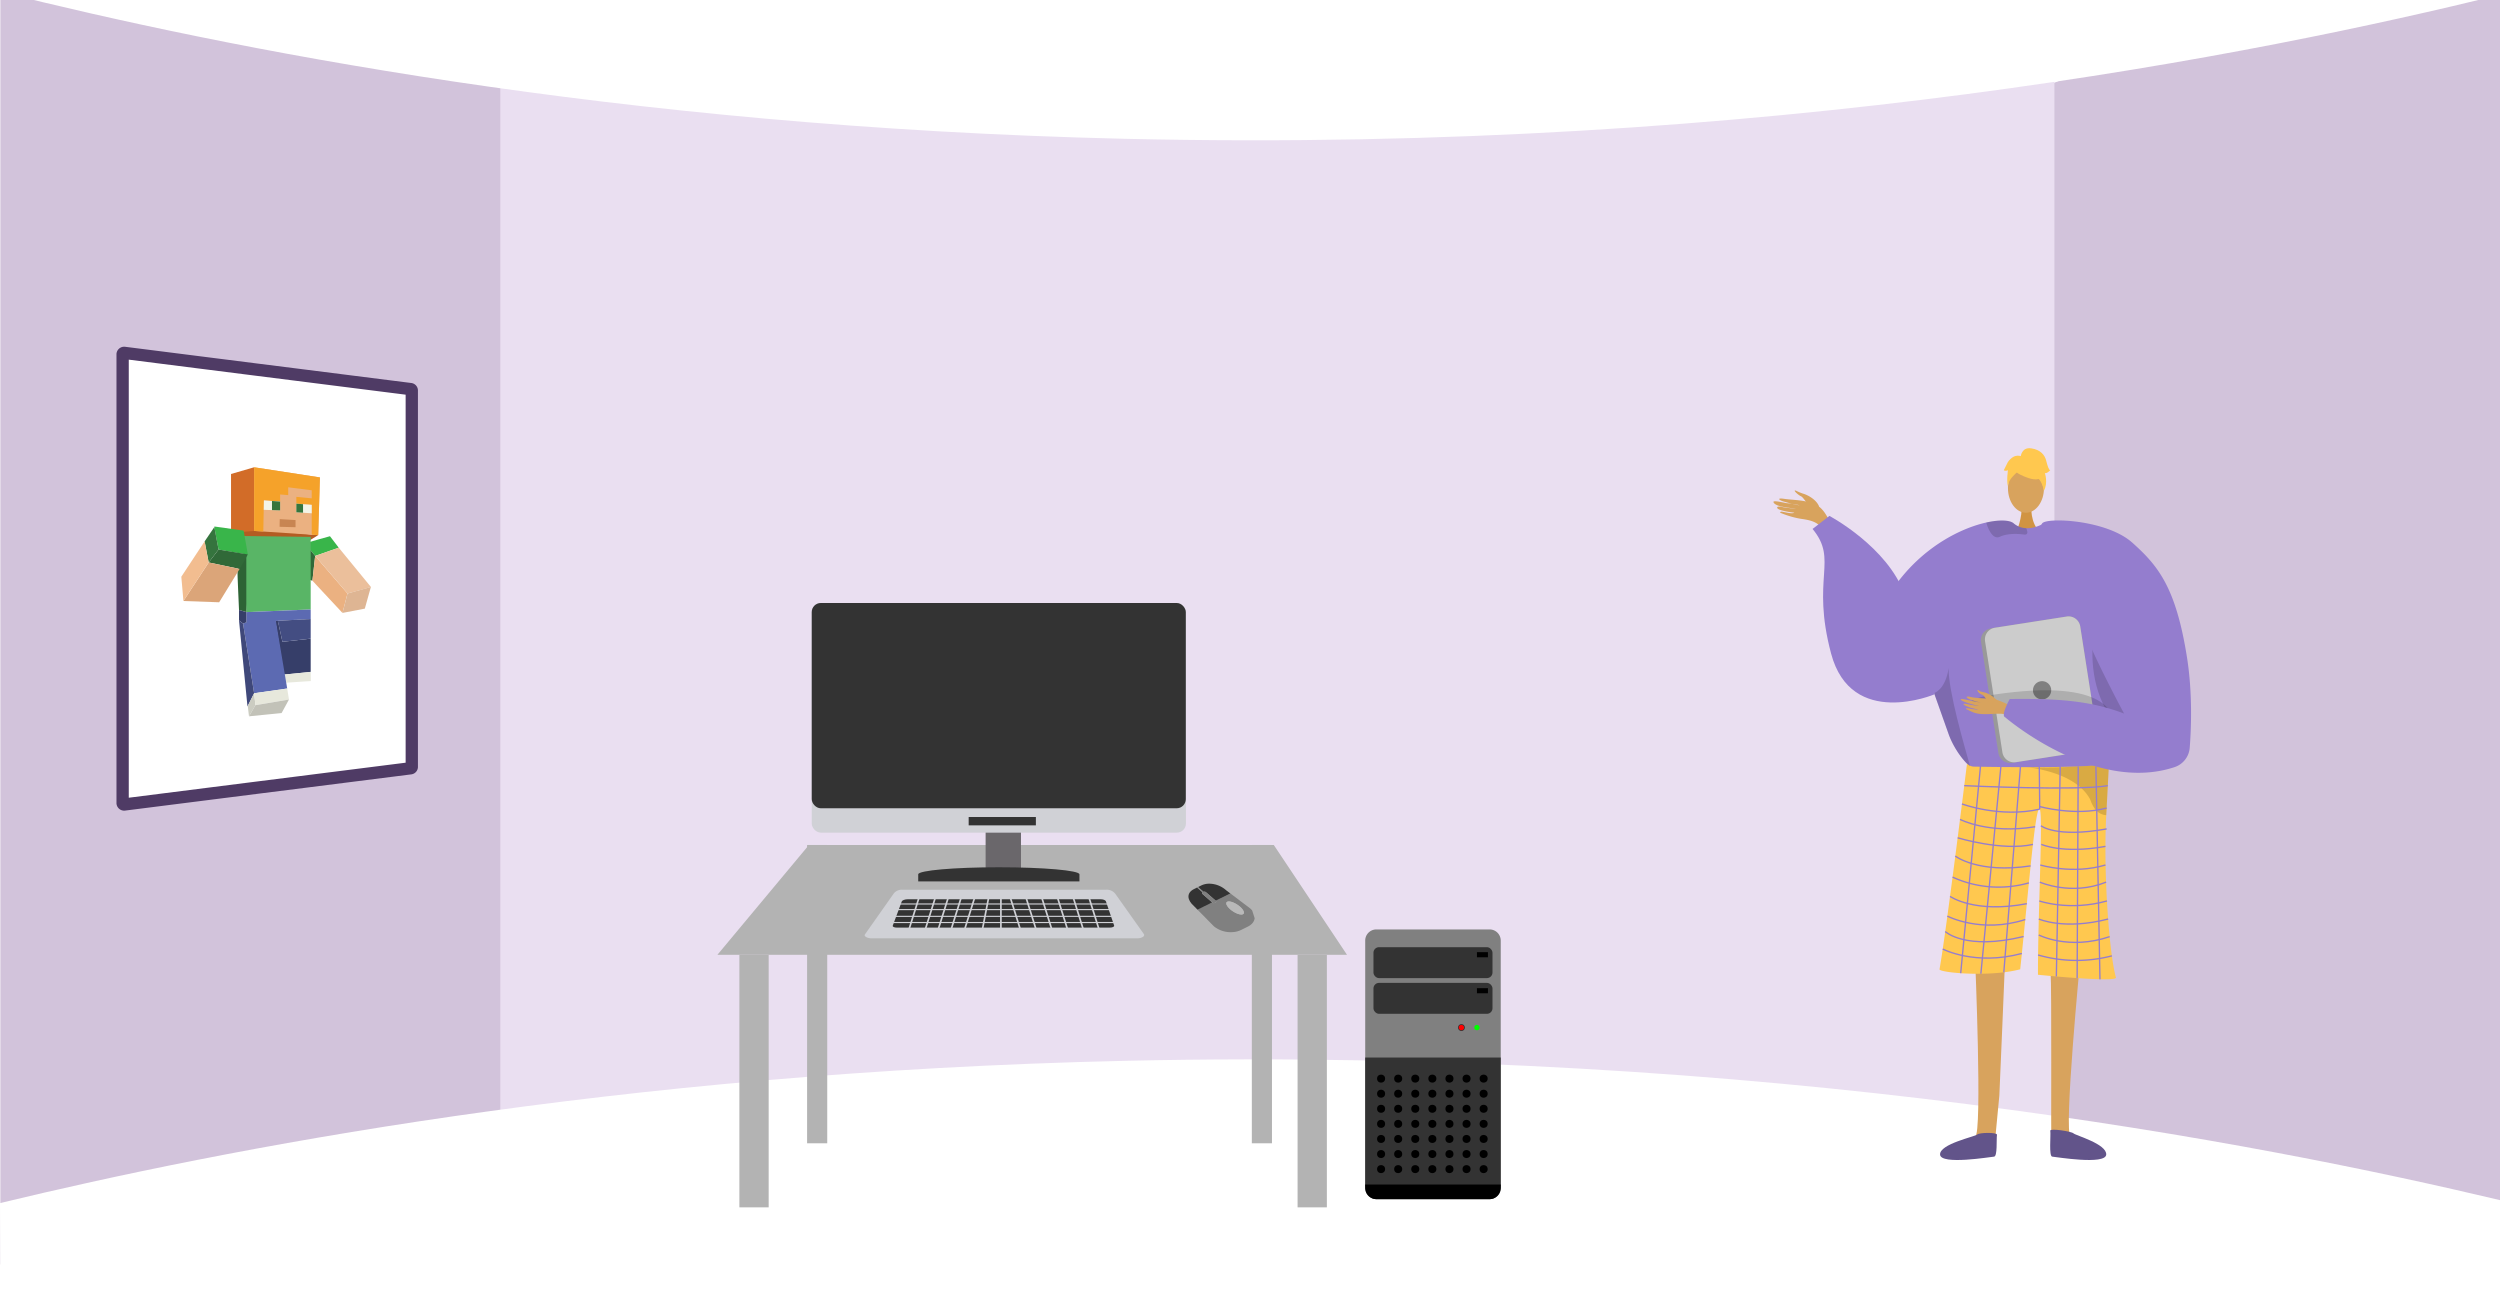 <svg xmlns="http://www.w3.org/2000/svg" xmlns:xlink="http://www.w3.org/1999/xlink" width="1366" height="707.29" viewBox="0 0 1366 707.29"><defs><style>.a,.u{fill:none;}.b{clip-path:url(#a);}.c{fill:#d2c3db;}.d{fill:#eadff1;}.ac,.e{fill:#fff;}.f{fill:#b3b3b3;}.g{fill:#d0d1d6;}.h{fill:#333;}.i,.j{fill:#d8a35d;}.i{fill-rule:evenodd;}.k{fill:#d19442;}.l{fill:#947dce;}.m{fill:#ffc84f;}.n{opacity:0.15;}.o{fill:#62548a;}.p{opacity:0.3;}.q{opacity:0.5;}.r{fill:#999;}.s{fill:#ccc;}.t{fill:gray;}.u{stroke:#947dce;stroke-width:0.747px;}.ac,.u{stroke-miterlimit:10;}.v{fill:#6a676b;}.w{isolation:isolate;}.x{clip-path:url(#b);}.y{fill:#b9b9b9;}.z{fill:#302f30;}.aa{fill:red;}.ab{fill:lime;}.ac{stroke:#4f3b65;stroke-width:6.719px;}.ad{fill:#39b54a;}.ae{fill:#b35c22;}.af{fill:#d26c28;}.ag{fill:#306938;}.ah{fill:#ebb181;}.ai{fill:#59b566;}.aj{fill:#f5a22a;}.ak{fill:#f3f4e8;}.al{fill:#c88552;}.am{fill:#36753d;}.an{fill:#2d6335;}.ao{fill:#35743e;}.ap{fill:#363e69;}.aq{fill:#e7e8dc;}.ar{fill:#dba579;}.as{fill:#f2bd90;}.at{fill:#5c6ab2;}.au{fill:#3f487a;}.av{fill:#cbccc1;}.aw{fill:#c2c2b8;}.ax{fill:#ebbf9b;}.ay{fill:#deb593;}.az{fill:#434d82;}</style><clipPath id="a"><rect class="a" width="1366" height="707.29" transform="translate(0 3698.243)"/></clipPath><clipPath id="b"><path class="a" d="M655.784,4208.773l-8.584-26.79,31.881-2.2,8.584,26.79Z"/></clipPath></defs><g transform="translate(0 -3698.243)"><g class="b"><path class="c" d="M1366,3642.474v758.464l-242.228-67.586-32.991-6.263L1092.417,3769l30.118-25.561Z"/><path class="c" d="M316.3,3758.409,300.245,4314.78.2,4389.178V3639.125L299.045,3732.7Z"/><path class="d" d="M697.978,3722.009H273.37v617.384h849.165V3722.009Z"/><path class="e" d="M0,3693.718c121.657,30.38,335.7,73.888,615,80.372,352.972,8.194,622.429-47.1,751-78.7v-62.454H0Z"/><path class="e" d="M0,4355.621c121.657-29.39,335.7-71.48,615-77.753,352.972-7.927,622.429,45.569,751,76.134v47.189L.2,4403.938Z"/><path class="f" d="M736,4219.938H392l50-60H696Z"/><rect class="f" width="16" height="138" transform="translate(404 4219.938)"/><rect class="f" width="11" height="163" transform="translate(441 4159.938)"/><rect class="f" width="11" height="163" transform="translate(684 4159.938)"/><rect class="f" width="16" height="138" transform="translate(709 4219.938)"/><path class="g" d="M621.641,4210.938H475.953c-1.618,0-4.281-1-3.281-2.23L488.4,4186.37a5.576,5.576,0,0,1,4.546-1.987H604.435a6.041,6.041,0,0,1,4.912,2.141l15.569,21.968C626.008,4209.892,623.416,4210.938,621.641,4210.938Z"/><path class="h" d="M606.512,4205.078H489.874c-1.294,0-2.281-.5-2.077-1.047l4.919-13.2c.265-.712,1.7-1.236,3.373-1.236h105.2c1.49,0,2.755.47,2.971,1.1l4.508,13.275C608.947,4204.559,607.886,4205.078,606.512,4205.078Z"/><rect class="g" width="121.634" height="0.614" transform="translate(487.463 4191.87)"/><rect class="g" width="121.634" height="0.614" transform="translate(487.463 4194.942)"/><rect class="g" width="121.634" height="0.614" transform="translate(487.463 4198.627)"/><rect class="g" width="121.634" height="0.614" transform="translate(487.463 4202.006)"/><rect class="g" width="0.921" height="20.272" transform="translate(502.194 4186.976) rotate(17.439)"/><rect class="g" width="0.921" height="20.272" transform="translate(511.102 4186.976) rotate(17.439)"/><rect class="g" width="0.921" height="20.272" transform="translate(518.166 4186.976) rotate(17.439)"/><rect class="g" width="0.921" height="20.272" transform="translate(525.231 4186.976) rotate(17.439)"/><rect class="g" width="0.921" height="20.272" transform="translate(532.602 4186.976) rotate(17.439)"/><rect class="g" width="0.921" height="20.272" transform="translate(540.083 4186.746) rotate(10.978)"/><rect class="g" width="0.921" height="20.272" transform="translate(546.437 4186.648)"/><rect class="g" width="0.921" height="20.272" transform="translate(594.102 4187.252) rotate(-17.439)"/><rect class="g" width="0.921" height="20.272" transform="translate(585.501 4187.252) rotate(-17.439)"/><rect class="g" width="0.921" height="20.272" transform="translate(576.901 4187.252) rotate(-17.439)"/><rect class="g" width="0.921" height="20.272" transform="translate(568.3 4187.252) rotate(-17.439)"/><rect class="g" width="0.921" height="20.272" transform="translate(559.7 4187.252) rotate(-17.439)"/><rect class="g" width="0.921" height="20.272" transform="translate(551.1 4187.252) rotate(-17.439)"/><path class="i" d="M993.88,3974.807c-1.389-3.393-5.8-6.04-8.751-6.856a29.72,29.72,0,0,1-3.763-1.581c-2.287-.772,1.332,2.491,2.7,3.039,1.111.445,3.1,3.754,4.192,4.888s3.425,2.779,4.681,2.79S993.7,3975.437,993.88,3974.807Z"/><path class="i" d="M1001.546,3986.57c-2.653-4.765-4.639-10.427-9.735-12.793s-12.722-2.326-16.771-2.946c-4.763-.729-2.766.821-.256,1.494,1.631.437,6.905,2,8.553,1.988a52.318,52.318,0,0,0-6.877-1.119c-.392.11-7.948-1.953-7.435-.563,1,2.7,9.531,3.039,12.249,3.632-1.434-.052-3.765-.482-5.147-.538-1.173-.049-4.714-1.338-5.063-.26-.55,1.7,8.189,2.8,9.352,2.9-1.15.924-5.535-.46-7.064-.566-.153-.011-1.545.323.128.912a50.279,50.279,0,0,0,10.279,2.97c4.028.595,8.752,1.215,11.436,4.893C997.345,3986.454,999.449,3986.83,1001.546,3986.57Z"/><path class="j" d="M1136.714,4221.891s-9.277,95.725-5.333,97.372c7.077,3,34.793,12.822,4.236,10.664-15.7.946-14.544-2.56-14.789-5.532-.2-2.428.26-88.1-.385-94.76-.144-1.492-.232-2.394-.232-2.394Z"/><path class="j" d="M1079.185,4221.891s4.022,95.725.077,97.372c-7.077,3-34.792,12.822-4.236,10.664,15.7.946,14.545-2.56,14.79-5.532.2-2.428,1.981-20.856,2.626-27.518.144-1.492,3.22-76.36,3.22-76.36Z"/><path class="k" d="M1109.953,3974.87s-.818,9.121,4.809,14.165-12.966,0-12.966,0,3.459-8.736,2.683-14.165S1109.953,3974.87,1109.953,3974.87Z"/><ellipse class="j" cx="9.836" cy="13.42" rx="9.836" ry="13.42" transform="translate(1097.149 3951.566)"/><path class="l" d="M1026.883,4032.866c14.891-31.148,41.466-45.358,58.433-49.131,7.345-1.636,12.888-1.315,14.913.433a11,11,0,0,0,6.866,2.668,14.881,14.881,0,0,0,3.856-.352,19.142,19.142,0,0,0,4.086-1.389c.628-.292.994-.5.994-.5a39.887,39.887,0,0,1,10.385.62c38.388,7.516,45.067,71.882,44.723,77.418-.209,3.295-3.616,18.223-7.874,31.492-3.489,10.893-7.561,20.673-10.908,22.025-7.427,2.989-63.5,7.09-75.027,1.591-.269-.2-.561-.418-.837-.657-4.326-3.519-9.018-10.467-11.506-16.975,0-.007-6.627-18.686-7.979-22.489-.015-.037-.023-.067-.038-.1-.045-.149-.1-.291-.149-.425-.015-.053-.038-.1-.052-.15"/><path class="m" d="M1074.76,4115.534a6.061,6.061,0,0,0,3.441,1.587c8.086.159,43.011.757,61.957-.332,6.684-.384,11.378-.978,12.2-1.88a.7.7,0,0,1-.006.077c-.049,1.045-.648,13-1.489,28.672-1.66,30.936,1.537,75.244,5.273,88.692.806,2.9-42.586-1.494-42.586-1.494-.121-31.925,2.908-87.973.951-90.485-2.38-3.057-6.239,46.243-10.664,87.5-17.184,4.482-44.4,1.761-44.081,0C1063.495,4206.948,1074.76,4115.534,1074.76,4115.534Z"/><path class="n" d="M1056.771,4076.947c.015.052.037.1.052.15.052.134.1.276.149.425.015.03.023.06.038.1,1.352,3.8,7.979,22.482,7.979,22.489,2.488,6.508,7.18,13.456,11.506,16.975-2.936-10.632-12.089-41.451-11.738-53.868C1063.009,4075.184,1056.771,4076.94,1056.771,4076.947Z"/><path class="n" d="M1146.537,4032.422s-18.582,55.47,32.974,79.028l1.047.7-.266-13.046s-24.293-33.9-24.385-34.772S1146.537,4032.422,1146.537,4032.422Z"/><path class="n" d="M1107.745,3989.04c.03.889-.44,1.471-1.868,1.277-4.452-.6-9.481-.478-13.134,1.2a3.105,3.105,0,0,1-3-.127c-2.338-1.368-3.788-5.447-4.363-7.255a1.245,1.245,0,0,1-.06-.4c7.345-1.636,12.888-1.315,14.913.433a11,11,0,0,0,6.866,2.668A6.05,6.05,0,0,1,1107.745,3989.04Z"/><path class="o" d="M1091.139,4318.271c.183-1.382-9.651-1.253-10.764-.13s-20.711,5.166-20.323,10.986,27.549,1.244,29.489,1.107S1090.779,4320.987,1091.139,4318.271Z"/><path class="o" d="M1120.277,4316.029c-.183-1.382,11.588.372,12.7,1.494s18.249,5.784,17.861,11.6-27.549,1.244-29.489,1.107S1120.636,4318.745,1120.277,4316.029Z"/><g class="p"><path d="M1107,4117.43l-.39-.032S1106.752,4117.407,1107,4117.43Z"/><path class="q" d="M1107,4117.43c10.408.83,33.155-.641,33.155-.641,6.684-.384,11.378-.978,12.2-1.88a.7.7,0,0,1-.006.077c-.049,1.045-.648,13-1.489,28.672a7.751,7.751,0,0,1-1.094-.127,8.514,8.514,0,0,1-5.508-3.913,18.964,18.964,0,0,1-2.142-4.473C1134.363,4120.38,1110.337,4117.729,1107,4117.43Z"/></g><path class="m" d="M1103.289,3957.283s17.029,9.442,11.975-5.717C1111.767,3941.078,1091.675,3950.525,1103.289,3957.283Z"/><path class="m" d="M1105.757,3953.662s-9.527,5.653-8.608,11.324c0,0-2.1-16.932,7.372-17.357s13.142.489,12.3,18.393C1116.822,3966.022,1114.069,3951.78,1105.757,3953.662Z"/><path class="m" d="M1104.108,3947.739s.479-5.276,5.709-4.528,7.471,3.735,8.218,6.724,1.495,5.23,2.242,5.23c0,0-2.242,2.241-2.989,1.494,0,0,1.939,5.373-.524,9.784,0,0-.97-6.8-4.706-7.543S1104.108,3947.739,1104.108,3947.739Z"/><path class="m" d="M1104.587,3947.693s-3.736-2.241-7.471,2.989l-2.242,4.483s.747.747,2.242,0c0,0-.681,5.264.033,8.235l2.208-8.982Z"/><path class="r" d="M1082.427,4048.974l9.474,60.69a6.481,6.481,0,0,0,7.4,5.4l41.421-6.47a2.071,2.071,0,0,0,.292-.06,6.459,6.459,0,0,0,5.1-7.337l-9.474-60.69a6.472,6.472,0,0,0-7.4-5.394l-39.5,6.164-1.921.3A6.471,6.471,0,0,0,1082.427,4048.974Z"/><path class="s" d="M1084.639,4048.616l9.473,60.689a6.473,6.473,0,0,0,7.4,5.4l39.5-6.164a6.459,6.459,0,0,0,5.1-7.337l-9.474-60.69a6.472,6.472,0,0,0-7.4-5.394l-39.5,6.164A6.457,6.457,0,0,0,1084.639,4048.616Z"/><circle class="t" cx="5" cy="5" r="5" transform="translate(1110.798 4070.417)"/><path class="n" d="M1154.421,4091.785s.971-22.309-58.8-14.838,44.828,14.2,44.828,14.2Z"/><path class="i" d="M1101.187,4085.3c-.708-.238-8.183-4.714-12.236-5.088s-10.113-.543-12.205-1.138c-2.462-.7-3.083.278-.248,1.36a39.925,39.925,0,0,0,6.455,1.828c.406.016-2.235-.338-5.1-.933-3.051-.633-6.36-1.493-6.512-.949-.294,1.054,8.495,3.423,10.043,3.591a39.165,39.165,0,0,1-4.082-.5c-1.842-.327-3.953-.979-4.368-.6-.654.6,4,2.428,7.848,2.962.067.124-1.176.319-5.7-.621-.455-.1-1.613.1-.124.793,3.136,1.45,4.377,2.3,8.92,2.446,4.431.138,9.322-.774,12.509.295Z"/><path class="i" d="M1090.9,4080.616s-3.431-3.6-7.283-4.2c-2.29-.353-2.236-.929-2.626-1.1-1.3-.571-.042,1.835,1.9,2.452,1.581.5,2.464,3.2,3.414,3.776s3.794,1.624,4.5,1.252S1090.9,4080.616,1090.9,4080.616Z"/><path class="l" d="M1165.1,3994.763c14.073,12.592,23.81,24.287,29.885,62.759,3.082,19.518,2.279,39.037,1.477,49.33a12.165,12.165,0,0,1-8.358,10.576c-44.093,14.544-92.526-27.3-92.526-27.3-2.525-.94,2.559-9.944,2.559-9.944,24.376-.252,43.054.5,62.48,7.966-.1-.046-19.1-35.73-21.667-45.575-6.733-25.817-28.895-48.158-23.161-58.276C1117.775,3980.8,1150.909,3982.061,1165.1,3994.763Z"/><line class="u" x1="11.019" y2="115.224" transform="translate(1071.329 4114.778)"/><line class="u" x1="10.936" y2="113.217" transform="translate(1082.348 4117.083)"/><line class="u" x1="9.094" y2="112.426" transform="translate(1094.88 4117.083)"/><line class="u" x2="0.234" y2="23.288" transform="translate(1114.27 4117.083)"/><line class="u" x1="2.11" y2="114.704" transform="translate(1123.588 4117.083)"/><line class="u" x1="0.588" y2="115.666" transform="translate(1134.944 4117.011)"/><line class="u" x2="2.225" y2="116.331" transform="translate(1145.198 4117.011)"/><path class="u" d="M1073.27,4127.52s62.052,2.93,78.447,0"/><path class="u" d="M1114.5,4140.371c-21.711,4.917-42.489-2.857-42.489-2.857"/><path class="u" d="M1114.27,4138.9s19.594,5.505,36.8.856"/><path class="u" d="M1070.948,4145.959s15.647,8.191,41.061,4.015"/><path class="u" d="M1069.667,4156.015s24.348,7.434,41.138,3.608"/><path class="u" d="M1068.383,4166.006s12.4,9.721,41.151,5.36"/><path class="u" d="M1066.888,4177.5a60.328,60.328,0,0,0,41.7,3.141"/><path class="u" d="M1065.5,4188.025s13.392,9.506,41.969,3.985"/><path class="u" d="M1064.045,4198.818s18.483,9.662,42.568,1.856"/><path class="u" d="M1062.882,4207.24s10.9,10.488,42.809,2.713"/><path class="u" d="M1061.511,4216.8s17.633,9.29,43.238,2.42"/><path class="u" d="M1115.16,4149.419s8.186,6.759,35.914,1.741"/><path class="u" d="M1115.376,4159.591s11.486,5.356,35.042,1.126"/><path class="u" d="M1114.815,4170.882s17.737,5.342,35.6,0"/><path class="u" d="M1114.56,4180.245s17.242,7.664,36.2,0"/><path class="u" d="M1114.27,4190.524s16.415,5.76,36.968,0"/><path class="u" d="M1114.005,4200.4s13.837,6.208,37.88,0"/><path class="u" d="M1114.005,4209.132s16.428,8.466,38.716.9"/><path class="u" d="M1113.61,4220.051a75.949,75.949,0,0,0,40.33.466"/><path class="l" d="M1057.01,4077.619s-45.479,19.294-56.513-22.315,4.138-50.814-10.115-68.051l9.2-7.122s31.724,16.781,41.15,42.988S1057.01,4077.619,1057.01,4077.619Z"/><rect class="v" width="19.317" height="22.433" transform="translate(538.541 4152.35)"/><rect class="g" width="204.47" height="125.474" rx="4.985" transform="translate(443.53 4027.721)"/><path class="h" d="M501.715,4179.823v-3.847c0-2.133,19.729-3.857,44.049-3.857s44.047,1.724,44.047,3.857v3.847Z"/><rect class="h" width="36.722" height="4.565" transform="translate(529.28 4144.657)"/><rect class="h" width="204.391" height="112.166" rx="4.985" transform="translate(443.53 4027.721)"/><g class="w"><g class="x"><path class="t" d="M678.469,4197.93c-1.387.1-3.691-.831-5.677-2.363-2.4-1.856-3.419-3.9-2.283-4.561a1.727,1.727,0,0,1,.745-.2c1.387-.1,3.691.831,5.677,2.363,2.4,1.856,3.419,3.9,2.283,4.561a1.724,1.724,0,0,1-.745.2m-6.207-11.508-8.013,3.98.046.04c.335.293.367.644.076.795l-.832.41a.62.62,0,0,1-.236.059,1.322,1.322,0,0,1-.9-.328l-.043-.037-8.012,3.977,8.918,9.058a14.621,14.621,0,0,0,10.3,3.173,12.137,12.137,0,0,0,4.535-1.163l3.8-1.885c4.413-2.189,4.932-6.639,1.152-9.944l-10.782-8.135"/><path class="h" d="M657.4,4185.717h0m-3.051-2.663-1.893.943c-4.413,2.189-3.8,6.083-.02,9.382l1.907,1.939,8.012-3.977-5.3-4.623c-.335-.293-.369-.65-.076-.794l.146-.073-3.039-2.661.264-.132,0,0"/><path class="h" d="M660.056,4181.1a10.082,10.082,0,0,0-3.8,1.013l-1.9.943,0,0,.267-.134,3.048,2.661-.268.132.414-.2a.6.6,0,0,1,.239-.062,1.334,1.334,0,0,1,.9.324l5.3,4.627,8.013-3.98-2.307-1.739a14.012,14.012,0,0,0-9.9-3.585"/><path class="t" d="M658.055,4185.451a.6.6,0,0,0-.239.062l-.414.2h0l-.27.133h0l-.146.073c-.293.144-.259.5.076.794l5.3,4.623.043.037a1.322,1.322,0,0,0,.9.328.62.62,0,0,0,.236-.059l.832-.41c.291-.151.259-.5-.076-.795l-.046-.04-5.3-4.627a1.334,1.334,0,0,0-.9-.324"/><path class="t" d="M654.622,4182.924l-.267.134-.264.132,3.039,2.661h0l.27-.133h0l.267-.132-3.048-2.661"/><path class="y" d="M671.254,4190.805a1.727,1.727,0,0,0-.745.2c-1.136.661-.115,2.705,2.283,4.561,1.986,1.532,4.29,2.459,5.677,2.363a1.724,1.724,0,0,0,.745-.2c1.136-.661.115-2.705-2.283-4.561-1.986-1.532-4.29-2.459-5.677-2.363"/></g></g><path class="t" d="M813.91,4353.455H752.043a6.09,6.09,0,0,1-6.091-6.085V4212.177a6.094,6.094,0,0,1,6.091-6.091H813.91a6.091,6.091,0,0,1,6.09,6.091V4347.37A6.088,6.088,0,0,1,813.91,4353.455Z"/><path class="h" d="M820,4345.721v-69.656H745.952v69.656c0,4.272,2.731,7.734,6.091,7.734H813.91C817.273,4353.455,820,4349.993,820,4345.721Z"/><path class="z" d="M800.381,4259.708a1.861,1.861,0,1,1-1.861-1.86A1.859,1.859,0,0,1,800.381,4259.708Z"/><path class="aa" d="M798.52,4261.164a1.456,1.456,0,1,1,1.457-1.456A1.456,1.456,0,0,1,798.52,4261.164Z"/><path class="ab" d="M808.453,4259.708a1.454,1.454,0,1,1-1.456-1.456A1.456,1.456,0,0,1,808.453,4259.708Z"/><rect class="h" width="65.037" height="16.907" rx="3.045" transform="translate(750.458 4215.778)"/><rect class="h" width="65.037" height="16.909" rx="3.045" transform="translate(750.458 4235.286)"/><rect width="6.014" height="2.79" transform="translate(806.997 4238.18)"/><rect width="6.014" height="2.795" transform="translate(806.997 4218.508)"/><path d="M745.952,4345.461v1.909a6.09,6.09,0,0,0,6.091,6.085H813.91a6.088,6.088,0,0,0,6.09-6.085v-1.909Z"/><circle cx="2.198" cy="2.198" r="2.198" transform="translate(752.425 4285.405)"/><circle cx="2.198" cy="2.198" r="2.198" transform="translate(761.765 4285.405)"/><circle cx="2.198" cy="2.198" r="2.198" transform="translate(771.105 4285.405)"/><circle cx="2.198" cy="2.198" r="2.198" transform="translate(780.444 4285.405)"/><circle cx="2.198" cy="2.198" r="2.198" transform="translate(789.784 4285.405)"/><circle cx="2.198" cy="2.198" r="2.198" transform="translate(799.123 4285.405)"/><circle cx="2.198" cy="2.198" r="2.198" transform="translate(808.463 4285.405)"/><circle cx="2.198" cy="2.198" r="2.198" transform="translate(752.425 4293.646)"/><circle cx="2.198" cy="2.198" r="2.198" transform="translate(761.765 4293.646)"/><circle cx="2.198" cy="2.198" r="2.198" transform="translate(771.105 4293.646)"/><circle cx="2.198" cy="2.198" r="2.198" transform="translate(780.444 4293.646)"/><circle cx="2.198" cy="2.198" r="2.198" transform="translate(789.784 4293.646)"/><circle cx="2.198" cy="2.198" r="2.198" transform="translate(799.123 4293.646)"/><circle cx="2.198" cy="2.198" r="2.198" transform="translate(808.463 4293.646)"/><circle cx="2.198" cy="2.198" r="2.198" transform="translate(752.425 4301.887)"/><circle cx="2.198" cy="2.198" r="2.198" transform="translate(761.765 4301.887)"/><circle cx="2.198" cy="2.198" r="2.198" transform="translate(771.105 4301.887)"/><circle cx="2.198" cy="2.198" r="2.198" transform="translate(780.444 4301.887)"/><circle cx="2.198" cy="2.198" r="2.198" transform="translate(789.784 4301.887)"/><circle cx="2.198" cy="2.198" r="2.198" transform="translate(799.123 4301.887)"/><circle cx="2.198" cy="2.198" r="2.198" transform="translate(808.463 4301.887)"/><circle cx="2.198" cy="2.198" r="2.198" transform="translate(752.425 4310.127)"/><circle cx="2.198" cy="2.198" r="2.198" transform="translate(761.765 4310.127)"/><circle cx="2.198" cy="2.198" r="2.198" transform="translate(771.105 4310.127)"/><circle cx="2.198" cy="2.198" r="2.198" transform="translate(780.444 4310.127)"/><circle cx="2.198" cy="2.198" r="2.198" transform="translate(789.784 4310.127)"/><circle cx="2.198" cy="2.198" r="2.198" transform="translate(799.123 4310.127)"/><circle cx="2.198" cy="2.198" r="2.198" transform="translate(808.463 4310.127)"/><circle cx="2.198" cy="2.198" r="2.198" transform="translate(752.425 4318.368)"/><circle cx="2.198" cy="2.198" r="2.198" transform="translate(761.765 4318.368)"/><circle cx="2.198" cy="2.198" r="2.198" transform="translate(771.105 4318.368)"/><circle cx="2.198" cy="2.198" r="2.198" transform="translate(780.444 4318.368)"/><circle cx="2.198" cy="2.198" r="2.198" transform="translate(789.784 4318.368)"/><circle cx="2.198" cy="2.198" r="2.198" transform="translate(799.123 4318.368)"/><circle cx="2.198" cy="2.198" r="2.198" transform="translate(808.463 4318.368)"/><circle cx="2.198" cy="2.198" r="2.198" transform="translate(752.425 4326.609)"/><circle cx="2.198" cy="2.198" r="2.198" transform="translate(761.765 4326.609)"/><circle cx="2.198" cy="2.198" r="2.198" transform="translate(771.105 4326.609)"/><circle cx="2.198" cy="2.198" r="2.198" transform="translate(780.444 4326.609)"/><circle cx="2.198" cy="2.198" r="2.198" transform="translate(789.784 4326.609)"/><circle cx="2.198" cy="2.198" r="2.198" transform="translate(799.123 4326.609)"/><circle cx="2.198" cy="2.198" r="2.198" transform="translate(808.463 4326.609)"/><circle cx="2.198" cy="2.198" r="2.198" transform="translate(752.425 4334.85)"/><circle cx="2.198" cy="2.198" r="2.198" transform="translate(761.765 4334.85)"/><circle cx="2.198" cy="2.198" r="2.198" transform="translate(771.105 4334.85)"/><circle cx="2.198" cy="2.198" r="2.198" transform="translate(780.444 4334.85)"/><circle cx="2.198" cy="2.198" r="2.198" transform="translate(789.784 4334.85)"/><circle cx="2.198" cy="2.198" r="2.198" transform="translate(799.123 4334.85)"/><circle cx="2.198" cy="2.198" r="2.198" transform="translate(808.463 4334.85)"/><path class="ac" d="M225,3911.55v205.775a.79.79,0,0,1-.758.709l-63.193,8-20.063,2.53-72.941,9.238A.856.856,0,0,1,67,4137.1V3891.778a.856.856,0,0,1,1.041-.708l72.941,9.238,20.063,2.53,63.193,8A.789.789,0,0,1,225,3911.55Z"/></g><path class="ad" d="M168.631,3994.638c.283-.278,11.663-3.405,11.663-3.405l4.78,6.256L172.194,4002l-4.129-5.059Z"/><path class="ae" d="M173.868,3990.641l-5,3.038-38.9-.278v-6.827Z"/><path class="af" d="M138.847,3953.558v34.783l-12.614,1.028v-32.137Z"/><path class="ag" d="M170.7,4015.532l1.5-13.538-3.821-4.682-1.917,16.92Z"/><path class="ah" d="M174.8,3959.1l-.929,31.545-3.542-.233-26.456-1.733-5.02-.333v-34.783Z"/><path class="ai" d="M134.589,4032.7l35.171-1.449V3991.6l-36.742-.484Z"/><path class="aj" d="M174.8,3959.1l-.929,31.545-3.543-.233v-16.324l-8.408-.621v-3.737l8.408.814v-4.414L157.48,3964.5v4.277l-4.413-.355v3.887l-8.869-.661s-.212,12.6-.328,17.021l-5.021-.332v-34.783Z"/><path class="ak" d="M153.067,3972.314v4.8l-4.452-.149-4.5-.158.087-5.156Z"/><path class="al" d="M161.486,3982.4v3.914l-4.338-.112-4.389-.119.085-4.2Z"/><path class="am" d="M153.067,3972.314v4.8l-4.452-.149v-4.985Z"/><path class="ak" d="M170.325,3974.084v4.622l-8.408-.56v-4.682Z"/><path class="an" d="M129.749,4010.029c-.106.3.846,21.508.846,21.508l3.994,1.162v-33.68Z"/><path class="am" d="M165.58,3973.734v4.656l-3.662-.244v-4.682Z"/><path class="ad" d="M117.119,3985.916c-.11.411,2.3,12.6,2.3,12.6s16,2.97,16,2.665-2.3-13.02-2.3-13.02Z"/><path class="ao" d="M114.027,4005.572l5.393-7.055-2.3-12.288-5.314,7.829Z"/><path class="ag" d="M135.424,4001.181l-4.512,7.947-16.886-3.556,5.393-7.055Z"/><path class="ap" d="M151.8,4037.2l2.521,11.721,15.439-1.728v18.162l-14.675,1.479-4.7-29.6Z"/><path class="aq" d="M155.032,4066.836l.442,4.481,14.357-.941-.07-5.023Z"/><path class="ar" d="M114.027,4005.572l-13.8,21.067,19.521.691,11.165-18.2Z"/><path class="as" d="M111.8,3994.057l-12.73,19.312,1.155,13.27,13.8-21.067Z"/><path class="at" d="M134.589,4032.7v5.6l-1.781.656,6.038,38.066,18.075-2.572-6.215-36.947,19.054-1.04v-5.21Z"/><path class="ap" d="M130.6,4031.537v5.731l2.213,1.683,1.781-.656v-5.6Z"/><path class="au" d="M138.847,4077.017l-3.631,7.212-4.62-46.961,2.213,1.683Z"/><path class="av" d="M135.365,4083.933l.684,5.7,3.519-6.089-.722-6.528Z"/><path class="aq" d="M156.922,4074.446l.976,6.013-18.329,3.087-.722-6.528Z"/><path class="aw" d="M139.568,4083.545l-3.519,6.089,17.829-1.795,4.019-7.381Z"/><path class="ah" d="M172.194,4001.995l.151.176,17.526,20.363-2.745,10.612L170.7,4015.532Z"/><path class="ax" d="M185.074,3997.489s17.492,21.269,17.576,21.452-12.779,3.592-12.779,3.592L172.194,4002Z"/><path class="ay" d="M187.126,4033.145l12.208-2.344,3.316-11.859-12.779,3.592Z"/><path class="az" d="M169.761,4036.459v10.733l-15.439,1.728-2.54-11.48Z"/></g></svg>